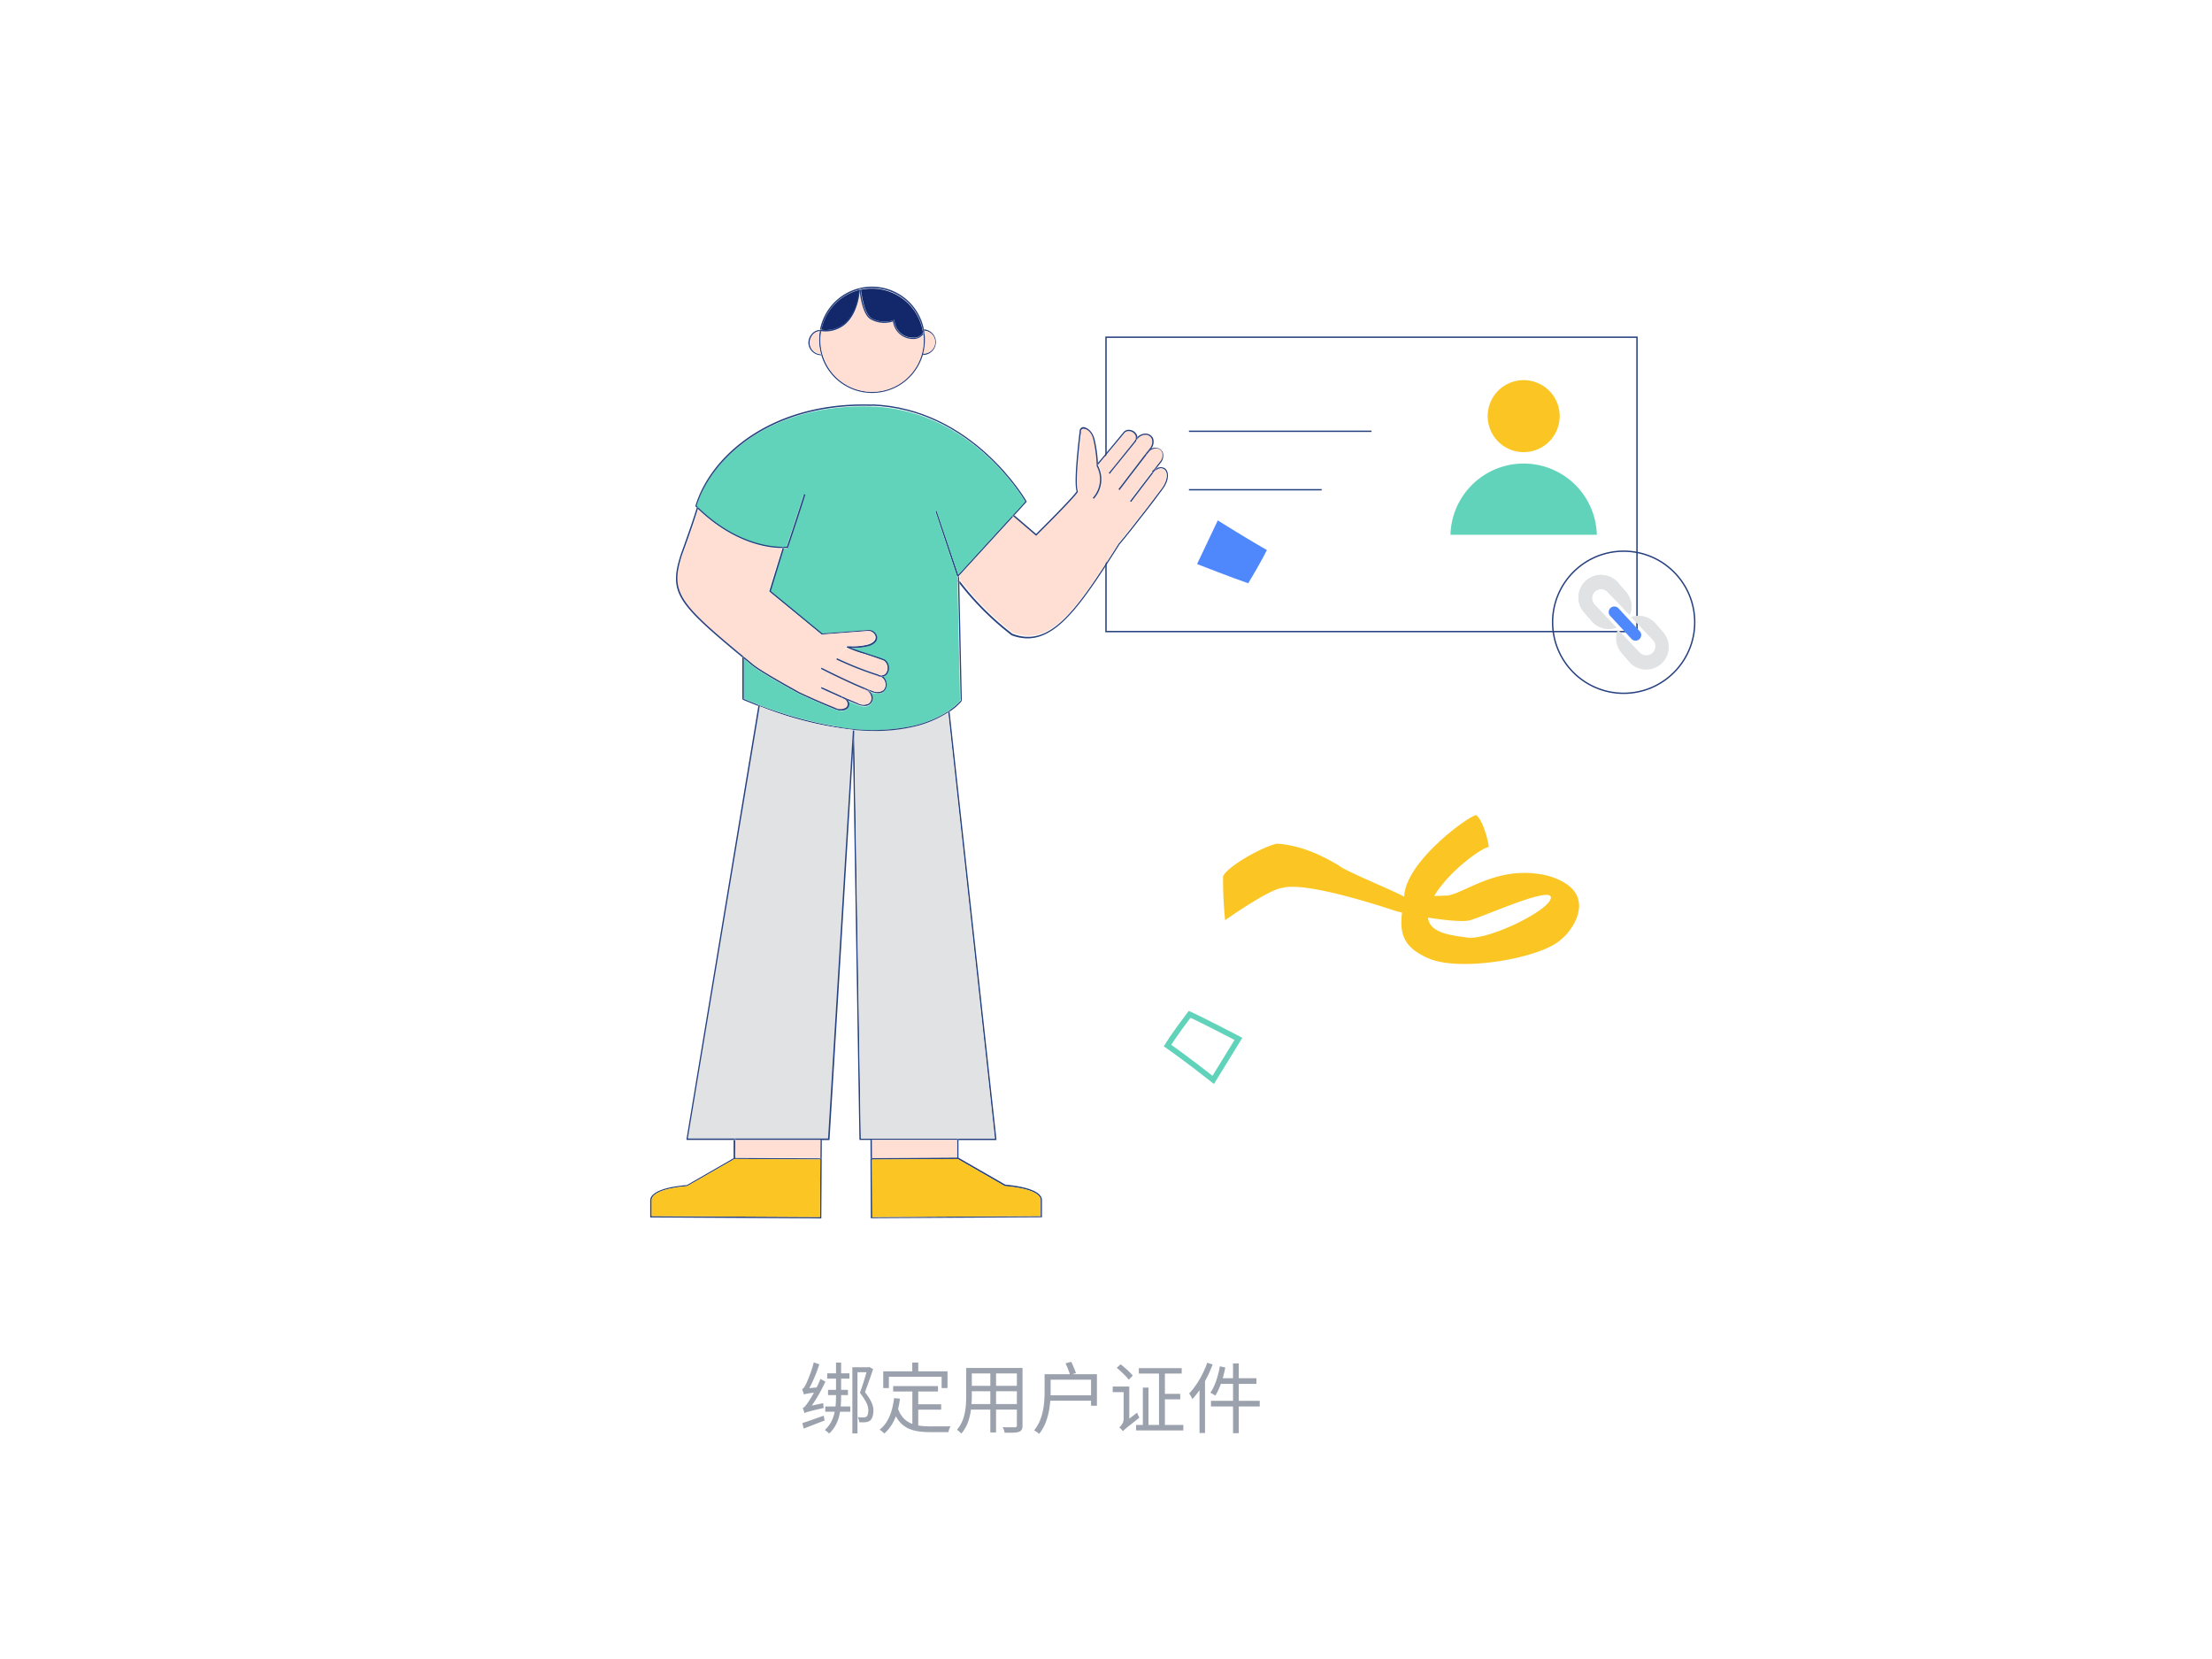 <svg viewBox="0 0 400 300" fill="none" xmlns="http://www.w3.org/2000/svg"><path d="M154.134 247.24v11.97h.924v-11.074h2.016v-.896h-2.94Zm2.786 0v.098a69.737 69.737 0 0 1-1.414 4.536c1.064 1.386 1.512 2.268 1.512 3.136 0 .49-.084.994-.35 1.176-.126.07-.294.112-.49.126-.266 0-.672 0-1.078-.042.168.28.266.672.28.91.392.028.826.028 1.148 0 .294-.042.588-.126.784-.28.434-.322.63-1.05.63-1.862 0-.938-.462-1.932-1.526-3.29.546-1.484 1.078-2.954 1.47-4.186l-.686-.364-.14.042h-.14Zm-11.452 8.302c0-.21.7-.532.7-.532v-.014c1.12-1.372 2.226-3.29 3.094-5.152l-.896-.49c-.728 1.862-1.932 3.822-2.31 4.326-.364.518-.63.882-.91.924.126.266.28.742.322.938Zm0 0c.252-.154.672-.294 3.486-.938a5.369 5.369 0 0 1-.084-.868l-2.996.63-.462.336.056.84Zm-.084-3.36c0-.21.616-.56.616-.56v-.014c.798-1.288 1.61-3.15 2.156-4.9l-1.008-.35c-.392 1.68-1.19 3.5-1.428 3.976s-.448.812-.686.868c.126.28.294.77.35.98Zm0 0c.21-.112.588-.196 2.632-.462 0-.224.028-.602.084-.868l-2.254.224-.49.322.028.784Zm-.294 5.166.238.98c1.092-.406 2.464-.952 3.794-1.456l-.168-.868c-1.442.504-2.884 1.022-3.864 1.344Zm4.494-9.002v.952h4.018v-.952h-4.018Zm.154 2.982v.952h3.598v-.952h-3.598Zm1.442-4.928v5.824c0 2.492-.224 4.704-2.03 6.37.238.14.616.448.784.644 1.946-1.82 2.17-4.298 2.17-7V246.4h-.924Zm-1.946 7.938v.952h4.522v-.952h-4.522Zm11.508-5.376h9.534v2.044h1.064v-3.024h-5.292v-1.596h-1.078v1.596h-5.25v3.024h1.022v-2.044Zm5.306 5.95h4.144v-.966h-4.144v-2.324h3.57v-.98h-8.106v.98h3.472v5.866c-1.148-.434-2.044-1.232-2.576-2.702.14-.588.252-1.204.336-1.862l-1.064-.098c-.308 2.506-1.064 4.494-2.618 5.698.252.154.686.518.854.7.91-.798 1.596-1.834 2.086-3.122 1.274 2.366 3.36 2.87 6.258 2.87h3.248c.042-.308.224-.798.392-1.05-.672.014-3.08.014-3.584.014-.812 0-1.582-.042-2.268-.168v-2.856Zm14.07-1.008v-2.324h3.766v2.324h-3.766Zm-4.438 0c.042-.518.056-1.036.056-1.498v-.826h3.346v2.324h-3.402Zm3.402-5.544v2.24h-3.346v-2.24h3.346Zm4.802 2.24h-3.766v-2.24h3.766v2.24Zm1.022-3.234h-10.192v5.04c0 1.946-.14 4.41-1.68 6.146.224.126.644.476.798.686 1.064-1.19 1.54-2.786 1.75-4.34h3.5v4.13h1.036v-4.13h3.766v2.842c0 .266-.098.35-.378.364-.252 0-1.204.014-2.184-.028.14.28.308.728.35 1.008 1.316.014 2.128 0 2.604-.168.448-.182.63-.49.63-1.162v-10.388Zm3.99 1.134v3.052c0 2.114-.182 5.04-1.904 7.112.266.112.728.434.91.63 1.792-2.17 2.086-5.446 2.086-7.742V248.5h-1.092Zm3.794-1.974c.294.658.658 1.54.812 2.1l1.064-.322c-.168-.546-.532-1.386-.854-2.044l-1.022.266Zm-3.108 1.974v.994h7.714v4.718h1.064V248.5h-8.778Zm0 3.808v.98h8.288v-.98h-8.288Zm20.006-4.62v10.5h1.064v-10.5h-1.064Zm-2.926 3.234v7.35h1.022v-7.35h-1.022Zm3.318 1.134v.994h3.444v-.994h-3.444Zm-4.046-4.648v.98h7.756v-.98h-7.756Zm-.49 10.262v.994h8.54v-.994h-8.54Zm-3.5-10.332c.77.644 1.722 1.554 2.17 2.156l.728-.742c-.462-.574-1.428-1.442-2.198-2.044l-.7.63Zm1.12 11.48c.21-.28.588-.574 2.968-2.45a6.12 6.12 0 0 1-.406-.91l-2.52 1.918-.266.448.224.994Zm-1.848-8.092v1.022h2.59v-1.022h-2.59Zm1.848 8.092c0-.42 1.148-1.498 1.148-1.498v-6.594h-1.022v5.866c0 .742-.504 1.288-.784 1.512.196.168.532.518.658.714Zm15.246-12.39c-.742 2.114-1.974 4.2-3.276 5.558.182.238.49.77.588 1.022a15.87 15.87 0 0 0 1.288-1.638v7.77h.994v-9.38a24.52 24.52 0 0 0 1.386-3.024l-.98-.308Zm9.492 6.888h-3.794v-3.066h3.192v-1.022h-3.192v-2.674h-1.036v2.674h-1.862c.182-.63.336-1.288.462-1.946l-.98-.21c-.322 1.806-.896 3.626-1.722 4.774.266.126.7.378.896.532.378-.588.714-1.316 1.008-2.128h2.198v3.066h-3.99v1.022h3.99v4.83h1.036v-4.83h3.794v-1.022Z" fill="#9BA2AD"/><path d="M296.02 60.98H200v53.23h96.02V60.98Z" stroke="#26417F" stroke-width=".25" stroke-miterlimit="10"/><path d="M275.53 81.76a6.51 6.51 0 1 0 0-13.02 6.51 6.51 0 0 0 0 13.02Z" fill="#FBC623"/><path d="M288.76 96.7a13.244 13.244 0 0 0-13.235-12.876A13.242 13.242 0 0 0 262.29 96.7h26.47Z" fill="#61D3BA"/><path d="M215 77.99h33.01M215 88.56h24M293.61 125.37c7.097 0 12.85-5.753 12.85-12.85 0-7.097-5.753-12.85-12.85-12.85-7.097 0-12.85 5.753-12.85 12.85 0 7.097 5.753 12.85 12.85 12.85Z" stroke="#26417F" stroke-width=".25" stroke-miterlimit="10"/><path d="M210.7 84.73c.68.56.77 2-.35 3.59-2.18 3-4.3 5.63-4.32 5.66-.02.03-2.31 3-3.58 4.46-6.46 10.22-11 17-16.65 17a8.105 8.105 0 0 1-2.89-.57 52.265 52.265 0 0 1-9.41-9.37v-.5a50.769 50.769 0 0 0 9.56 9.6c6.85 2.63 11.54-4.13 19.23-16.3 1.27-1.44 3.56-4.44 3.58-4.47.02-.03.43-.52 1.06-1.35.83-1.06 2-2.63 3.26-4.29 1-1.49 1-2.77.39-3.26-.61-.49-1.25-.2-2 .52l.59-.75a1.37 1.37 0 0 1 1.53.03Z" fill="#26417F"/><path d="M210.54 84.92c.59.49.64 1.77-.39 3.26-1.23 1.66-2.43 3.23-3.26 4.29l-2.36-1.75s2.24-3 4-5.28c.76-.72 1.52-.92 2.01-.52Z" fill="#FFDFD4"/><path d="M210.27 81.8a2.06 2.06 0 0 1-.47 2l-.66.85c-.281.155-.537.35-.76.58.45-.59.87-1.14 1.23-1.59a1.8 1.8 0 0 0 .39-1.74 1.156 1.156 0 0 0-1-.67 1.82 1.82 0 0 0-1.37.57l.38-.5.11-.16a1.76 1.76 0 0 1 .9-.16 1.386 1.386 0 0 1 1.25.82Z" fill="#26417F"/><path d="M198.55 84.08c.14-.13.45-.49 1.18-1.37l3.57-4.29a.998.998 0 0 1 1-.44 1.338 1.338 0 0 1 1.1.78.89.89 0 0 1 0 .68 1.553 1.553 0 0 1-.24.35l-3 3.73-1.59 1.94.2.16c.09-.12.76-1 1.58-2l3-3.71c.106-.11.191-.24.25-.38a1.88 1.88 0 0 1 1.69-1 1.244 1.244 0 0 1 1.05.73 1.776 1.776 0 0 1-.42 1.8l-.36.47c-.126.132-.24.276-.34.43-1.91 2.47-4.83 6.33-4.87 6.37l.2.15c0-.05 3.29-4.34 5.18-6.76l.05-.06a1.824 1.824 0 0 1 1.37-.57 1.153 1.153 0 0 1 1 .67 1.798 1.798 0 0 1-.43 1.78c-.36.45-.78 1-1.23 1.59h-.06c-1.79 2.32-4 5.2-4 5.24l.2.15 2.36 1.75c-.63.83-1 1.33-1.06 1.35-.06.02-2.31 3-3.58 4.47-7.69 12.17-12.38 18.93-19.23 16.3a50.798 50.798 0 0 1-9.56-9.6v-.82l9.79-10.69 4 3.42.09.08.08-.09c.27-.27 6.77-6.69 7.47-7.86v-.06c-.53-1.4.21-8 .46-10.15 0-.39.08-.67.09-.8a.439.439 0 0 1 .48-.4c.57 0 1.53.58 1.81 2.2.313 1.4.497 2.826.55 4.26v.27a4.995 4.995 0 0 1-.7 5.76l.18.17a5.203 5.203 0 0 0 .75-6 .506.506 0 0 0 0-.11l-.06.11Z" fill="#FFDFD4"/><path d="m209.14 84.69-.59.75h-.05l-.17-.16v-.06c.242-.216.515-.395.81-.53ZM208.51 79.25a2.003 2.003 0 0 1-.34 1.89 2.67 2.67 0 0 0-.67.48l.36-.47a1.78 1.78 0 0 0 .42-1.8 1.248 1.248 0 0 0-1.05-.73 1.88 1.88 0 0 0-1.69 1c.085-.17.13-.36.13-.55a2.002 2.002 0 0 1 1.58-.66 1.502 1.502 0 0 1 1.26.84ZM208.5 85.49h.05c-1.78 2.32-4 5.24-4 5.28l-.2-.15s2.21-2.92 4-5.24l.15.11Z" fill="#26417F"/><path d="m208.17 81.14-.11.16-.38.5-.05.06a2.19 2.19 0 0 0-.3.37l-.2-.13.33-.43c.206-.215.445-.394.71-.53Z" fill="#26417F"/><path d="M207.33 82.23c.086-.134.187-.258.3-.37-1.89 2.42-5.14 6.71-5.18 6.76l-.2-.15s3-3.9 4.87-6.37l.21.13Z" fill="#26417F"/><path d="m207.46 81.67-.33.43c.096-.153.207-.297.33-.43ZM205.67 79c0 .19-.045.38-.13.55l-.2-.14c.096-.147.206-.285.33-.41Z" fill="#26417F"/><path d="M205.59 78.66c.045.119.072.243.08.37a2.638 2.638 0 0 0-.33.4.89.89 0 0 0 0-.68 1.334 1.334 0 0 0-1.1-.78.997.997 0 0 0-1 .44l-3.57 4.29c-.73.88-1 1.24-1.18 1.37v-.3c.45-.53 1.93-2.3 4.58-5.5a1.224 1.224 0 0 1 1.18-.54 1.613 1.613 0 0 1 1.34.93ZM205.33 79.46l.2.14a1.24 1.24 0 0 1-.25.38l-3 3.71c-.82 1-1.49 1.83-1.58 2l-.2-.16 1.59-1.94 3-3.73c.1-.12.181-.255.24-.4Z" fill="#26417F"/><path d="M198.54 84.2a5.204 5.204 0 0 1-.75 6l-.18-.17a5.006 5.006 0 0 0 .7-5.76V84l.1.08h.14a.537.537 0 0 1-.01.12Z" fill="#26417F"/><path d="M198.53 84.06c-.08.07-.1 0-.14 0l-.1-.08.08-.1.15-.17c0 .17.01.29.01.35Z" fill="#26417F"/><path d="M198 79.72c.292 1.316.472 2.654.54 4l-.15.17-.08.1a23.51 23.51 0 0 0-.55-4.26c-.28-1.62-1.24-2.2-1.81-2.2a.442.442 0 0 0-.48.4c0 .13 0 .41-.09.8-.25 2.16-1 8.75-.46 10.15v.06c-.7 1.17-7.2 7.59-7.47 7.86l-.08.09-.09-.08-4-3.42.17-.19 3.91 3.35c.76-.76 6.54-6.49 7.33-7.69-.52-1.57.19-7.83.46-10.21.05-.38.08-.66.09-.8a.701.701 0 0 1 .72-.62c.64.09 1.71.77 2.04 2.49ZM188.42 217.12v3h-.13l-30.82.17v-.12l-.06-10.66h.25v-.13l15.41-.09v-3.18h.25v3.24l8.45 4.86c.57.08 6.78.51 6.65 2.91Zm-.23 2.79v-2.79c.12-2.22-6.36-2.62-6.43-2.62h-.05l-8.51-4.9-15.5.09.06 10.41 30.43-.19Z" fill="#26417F"/><path d="M188.17 217.12v2.79l-30.45.17-.06-10.41 15.5-.09 8.51 4.9h.05c.09.02 6.57.42 6.45 2.64Z" fill="#FBC623"/><path d="M185.65 90.67v.08l-.06.06-2.27 2.48-.1-.08-.16.19.09.08-9.79 10.69h-.22v.24l-4-12 .23-.08 3.91 11.57 12.11-13.23c-.74-1.24-10.26-16.76-27.78-17.31v-.25c18.31.62 27.95 17.39 28.04 17.56Z" fill="#26417F"/><path d="m185.39 90.71-12.11 13.23-3.91-11.57-.23.08 4 12v.69l.47 21.58c-.29.35-2.75 3.13-8.41 4.51a34.912 34.912 0 0 1-13.82.21l.45-2.87h.3a1.49 1.49 0 0 0 1-.31 1.084 1.084 0 0 0 .39-1 1.296 1.296 0 0 0-.23-.51c.55.23 1.12.47 1.68.69.408.202.855.314 1.31.33.356.017.708-.085 1-.29a1.462 1.462 0 0 0 .53-1.37 1.837 1.837 0 0 0-.48-1c.12.054.244.1.37.14.319.123.658.191 1 .2.416.017.822-.13 1.13-.41.212-.224.358-.502.421-.804a1.663 1.663 0 0 0-.061-.906 1.737 1.737 0 0 0-.63-.9 1.24 1.24 0 0 0 .9-.74 1.88 1.88 0 0 0-.57-2.34c-.58-.25-2.07-.75-3.52-1.23-1-.34-2.12-.71-2.72-.93a10.375 10.375 0 0 0 3.44-.36c1.43-.56 1.41-1.4 1.33-1.73a1.547 1.547 0 0 0-.563-.833 1.548 1.548 0 0 0-.957-.307l-8.35.64-9.33-7.67 2.37-7.71H142.39v-.08c.83-2.37 3.11-9.51 3.14-9.58l-.24-.07c0 .07-2.26 7-3.11 9.49-1.57.11-8.76.13-16.32-7.39 2.84-9.11 13.93-18.62 31.66-18.07 17.61.48 27.13 15.95 27.87 17.19Z" fill="#61D3BA"/><path d="m183.37 93.29-.17.19-.09-.08.16-.19.1.08ZM171.71 128.68l8.49 77.47h-6.88V206h-.25v.13h-17.66V206l-1.16-70.68.2-3.23 1.21 73.79h24.23l-8.44-77.07.26-.13Z" fill="#26417F"/><path d="m171.48 128.83 8.44 77.07h-24.23l-1.21-73.79V132c1.35.13 2.61.18 3.78.18a30.162 30.162 0 0 0 7.09-.79 19.424 19.424 0 0 0 6.13-2.56Z" fill="#E0E2E3"/><path d="m173.47 105.43.46 21.28h-.12l-.1-.08-.47-21.58s.06.17.23.38ZM173.81 126.72l.09.07a9.865 9.865 0 0 1-2.19 1.89v-.07h-.24v.19a19.423 19.423 0 0 1-6.12 2.59 30.162 30.162 0 0 1-7.09.79c-1.17 0-2.43-.05-3.78-.18a64.992 64.992 0 0 1-17.13-4.3v-.15h-.25v.1c-.91-.35-1.85-.73-2.8-1.13h-.08v-.09h.25v-.08a73.775 73.775 0 0 0 17 5.08c4.575.852 9.274.78 13.82-.21 5.66-1.38 8.12-4.16 8.41-4.51l.11.01Z" fill="#26417F"/><path d="M173.46 105v.44c-.17-.21-.25-.33-.26-.34l.21-.15.05.05Z" fill="#26417F"/><path d="M173.44 104.17v.82l-.21.15v-.69l.22-.23-.01-.05ZM173.41 104.17l-.22.23v-.22l.22-.01ZM173.32 206.02h-.25v.13h.25v-.13Z" fill="#26417F"/><path d="m173.07 206.15.02 3.18-15.41.09-.02-3.27h15.41Z" fill="#FFDFD4"/><path d="M171.7 128.61v.07l-.23.15v-.19l.23-.03ZM167.05 59.55a2.322 2.322 0 0 1-.14 4.64V64a.152.152 0 0 1 0-.06 2.074 2.074 0 0 0 2.155-1.985 2.07 2.07 0 0 0-1.985-2.155c.01-.08-.01-.16-.03-.25Z" fill="#26417F"/><path d="M167.1 59.8a2.072 2.072 0 1 1-.17 4.14 9.58 9.58 0 0 0 .23-3.75 2.57 2.57 0 0 0-.06-.39Z" fill="#FFDFD4"/><path d="M167.16 60.19c.06.424.09.852.09 1.28a9.623 9.623 0 0 1-.32 2.47V64a9.571 9.571 0 0 1-18.4.25V64h-.06a9.354 9.354 0 0 1-.35-2.55c.003-.536.046-1.07.13-1.6h.26a9.308 9.308 0 0 0 1.762 7.32A9.319 9.319 0 0 0 167 61.47c0-.32 0-.64-.05-.95.078-.102.146-.213.2-.33h.01ZM167.16 60.19l-.23-.09a9.332 9.332 0 0 0-9.23-8 9.206 9.206 0 0 0-2 .21 1.01 1.01 0 0 1 0-.11h-.25a.673.673 0 0 1 0 .11h-.16c.002.03.002.06 0 .09a9.359 9.359 0 0 0-6.75 7.16h-.25a9.573 9.573 0 0 1 9.36-7.727 9.567 9.567 0 0 1 9.41 7.667h-.14v.25h.19c.029.145.046.292.05.44Z" fill="#26417F"/><path d="m166.92 60.1.23.09a1.834 1.834 0 0 1-.2.33v-.39l-.03-.03ZM167.05 59.55v.25h-.19v-.25h.19Z" fill="#26417F"/><path d="M167 60.52c0 .31.05.63.05.95a9.321 9.321 0 0 1-2.999 6.918 9.329 9.329 0 0 1-15.511-8.518 5.536 5.536 0 0 0 4.4-1.22c2-1.72 2.5-4.67 2.62-5.81.17 1.28.72 4.26 2 4.93a5.003 5.003 0 0 0 4 .36 3.613 3.613 0 0 0 3.6 3.17 2.182 2.182 0 0 0 1.84-.78Z" fill="#FFDFD4"/><path d="M166.9 60.13v.39a2.175 2.175 0 0 1-1.81.78 3.608 3.608 0 0 1-3.6-3.17 5 5 0 0 1-4-.36c-1.32-.67-1.87-3.65-2-4.93v-.44h.16c.08.7.56 4.48 2 5.2a5.004 5.004 0 0 0 3.91.29l.16-.06V58a3.328 3.328 0 0 0 3.38 3.09 1.779 1.779 0 0 0 1.8-.96ZM166.93 63.94a.151.151 0 0 0 0 .06v-.06Z" fill="#26417F"/><path d="M166.9 60.13a1.781 1.781 0 0 1-1.75.92 3.328 3.328 0 0 1-3.4-3.05v-.17l-.16.06a4.998 4.998 0 0 1-3.91-.29c-1.41-.72-1.89-4.5-2-5.2a9.219 9.219 0 0 1 2-.21 9.332 9.332 0 0 1 9.22 7.94Z" fill="#13286A"/><path d="M160 119.27a1.88 1.88 0 0 1 .57 2.34 1.223 1.223 0 0 1-.9.74 1.62 1.62 0 0 0-.48-.26.997.997 0 0 0 1.15-.59 1.64 1.64 0 0 0-.45-2c-.56-.24-2.05-.74-3.49-1.22a20.227 20.227 0 0 1-3.27-1.19c-.05 0 0-.07 0-.11 0-.04 0-.12.18-.12h.37a10.604 10.604 0 0 0 3.47-.35c.88-.34 1.31-.87 1.18-1.44a1.29 1.29 0 0 0-1.26-.94l-8.45.65-9.5-7.81v-.08l2.38-7.71h.26l-2.37 7.71 9.33 7.67 8.35-.64a1.543 1.543 0 0 1 1.52 1.14c.08.33.1 1.17-1.33 1.73a10.346 10.346 0 0 1-3.44.36c.6.22 1.71.59 2.72.93 1.34.44 2.83.92 3.46 1.19Z" fill="#26417F"/><path d="M159.84 119.49a1.644 1.644 0 0 1 .45 2 .997.997 0 0 1-1.15.59l-.27-.07a60.228 60.228 0 0 1-7.6-3l1.81-1.91c1.054.49 2.148.888 3.27 1.19 1.44.46 2.93.96 3.49 1.2Z" fill="#FFDFD4"/><path d="M160.25 123.25a1.673 1.673 0 0 1-.36 1.71c-.308.28-.714.427-1.13.41a3.008 3.008 0 0 1-1-.2 3.513 3.513 0 0 1-.37-.14 2.279 2.279 0 0 0-.85-.59c.47.19.9.36 1.3.5a1.864 1.864 0 0 0 1.93-.16 1.435 1.435 0 0 0 .29-1.46 1.508 1.508 0 0 0-.91-1c.093.01.187.01.28 0h.24c.289.239.492.565.58.93Z" fill="#26417F"/><path d="M160 123.32a1.442 1.442 0 0 1-.29 1.46 1.86 1.86 0 0 1-1.93.16c-.4-.14-.83-.31-1.3-.5h-.06c-3.26-1.34-7.82-3.65-7.87-3.68l-.11.22 1.53.77-1.42 2.53-.11.22s1.66.79 3.73 1.69l.47.2a1.307 1.307 0 0 1 .66.85.825.825 0 0 1-.3.81 2.006 2.006 0 0 1-2 0c-3.16-1.26-6.52-2.86-6.55-2.87-.03-.01-7-3.83-8.37-5.06-13.33-11-15-12.67-12.72-19.69 2-5.37 2.66-7.68 2.86-8.32 6.49 6.23 12.65 7 15.19 7.08l-2.41 7.66v.08l9.5 7.81 8.45-.65a1.287 1.287 0 0 1 1.26.94c.13.57-.3 1.1-1.18 1.44-1.13.307-2.302.425-3.47.35h-.37c-.14 0-.17.07-.18.12-.01.05 0 .07 0 .11l-1.74 1.95-.1.23a60.128 60.128 0 0 0 7.63 3l.27.07a1.515 1.515 0 0 1 .93 1.02Z" fill="#FFDFD4"/><path d="M159.62 122.35h-.24a1.31 1.31 0 0 1-.28 0l-.27-.07v-.25l.27.07c.187.051.363.136.52.25Z" fill="#26417F"/><path d="M158.87 122v.25a60.037 60.037 0 0 1-7.63-3l.1-.23a60.192 60.192 0 0 0 7.53 2.98ZM157.82 126a1.454 1.454 0 0 1-.53 1.37 1.607 1.607 0 0 1-1 .29 3.207 3.207 0 0 1-1.31-.33c-.56-.22-1.13-.46-1.68-.69a1.671 1.671 0 0 0-.57-.51c.75.32 1.55.66 2.34 1a1.999 1.999 0 0 0 2 .07 1.193 1.193 0 0 0 .43-1.14 1.839 1.839 0 0 0-1.23-1.41c.35.15.69.28 1 .39.277.256.469.591.55.96ZM157.68 209.42v.13h-.25v-.13h.25Z" fill="#26417F"/><path d="m157.66 206.15.02 3.27h-.25l-.02-3.27h.25ZM157.66 206.11h-.25v.04h.25v-.04ZM157.62 73.15v.25c-17.73-.55-28.82 9-31.66 18.07 7.56 7.52 14.75 7.5 16.32 7.39.85-2.44 3.09-9.42 3.11-9.49l.24.07c0 .07-2.31 7.21-3.14 9.58v.08H141.69v-.09l-.24-.07-.05.16c-2.54 0-8.7-.85-15.19-7.08l.06-.2-.24-.07a.273.273 0 0 0 0 .07l-.28-.27v-.07c2.77-9.23 13.97-18.89 31.87-18.33Z" fill="#26417F"/><path d="M157.57 126.06a1.205 1.205 0 0 1-.43 1.14 1.993 1.993 0 0 1-2-.07c-.79-.31-1.59-.65-2.34-1a3.115 3.115 0 0 0-.49-.21c-2-.89-3.68-1.66-3.7-1.67l1.42-2.53c1.64.8 4.26 2.06 6.36 2.91a1.847 1.847 0 0 1 1.18 1.43Z" fill="#FFDFD4"/><path d="M156.49 124.44c.325.129.615.331.85.59-.31-.11-.65-.24-1-.39l.09-.22.06.02Z" fill="#26417F"/><path d="m156.43 124.42-.09.22c-2.1-.85-4.72-2.11-6.36-2.91l-1.53-.77.11-.22c.05.03 4.61 2.34 7.87 3.68ZM155.69 52.25a1.01 1.01 0 0 0 0 .11h-.25a1.01 1.01 0 0 0 0-.11h.25ZM155.46 52.41h.08v.44c-.06-.19-.07-.34-.08-.44ZM155.46 52.41v.43c-.12 1.14-.62 4.09-2.62 5.81a5.542 5.542 0 0 1-4.4 1.22v-.25a5.309 5.309 0 0 0 4.2-1.16c2.18-1.88 2.51-5.39 2.55-6l.27-.05ZM155.45 52.38l-.18.05a.676.676 0 0 0 0-.09l.18.04Z" fill="#26417F"/><path d="M155.28 52.46c0 .61-.37 4.12-2.55 6a5.31 5.31 0 0 1-4.2 1.16 9.357 9.357 0 0 1 6.75-7.16Z" fill="#13286A"/><path d="M154.49 132v.07h-.25l-4.49 73.8h-25.37l13-78.17a65.005 65.005 0 0 0 17.11 4.3Z" fill="#E0E2E3"/><path d="M154.48 132.1v.01l-.12-.01h.12Z" fill="#26417F"/><path d="m154.48 132.11-.2 3.23-.05-3.24h.13l.12.01ZM154.36 132.1h-.13v-.01l.13.01Z" fill="#26417F"/><path d="m154.23 132.1.05 3.24-4.28 70.81h-17V206h-.25v.13h-8.61v-.15l13-78.36.24.09-13 78.17h25.36l4.49-73.78ZM153.57 127.18a1.072 1.072 0 0 1-.39 1 1.49 1.49 0 0 1-1 .31h-.3a3.428 3.428 0 0 1-1-.29c-3.17-1.26-6.54-2.86-6.57-2.88-.29-.16-7-3.85-8.42-5.09l-1.41-1.17v-.27h-.25v.07c-11.92-9.87-13.32-11.72-11.13-18.59 2.1-5.82 2.77-8 2.89-8.44.07.07.13.14.2.2-.2.64-.91 3-2.86 8.32-2.23 7-.61 8.69 12.72 19.69 1.36 1.23 8.3 5 8.37 5.06.07.06 3.39 1.61 6.55 2.87a1.995 1.995 0 0 0 2 0 .824.824 0 0 0 .3-.81 1.297 1.297 0 0 0-.66-.85l.68.29c.141.167.237.366.28.58Z" fill="#26417F"/><path d="m153.34 126.67-.68-.29a4.144 4.144 0 0 0-.47-.2l.08-.23.49.2c.232.125.43.304.58.52ZM152.75 126.14l-.49-.2c.168.053.332.12.49.2Z" fill="#26417F"/><path d="m152.65 126.37-.47-.2c.161.057.318.124.47.2ZM152.26 125.93l-.08.23c-2.07-.9-3.71-1.68-3.73-1.69l.11-.22 3.7 1.68Z" fill="#26417F"/><path d="m151.9 128.52-.45 2.87a73.824 73.824 0 0 1-17-5.08v-7.22l1.41 1.17c1.37 1.24 8.13 4.93 8.42 5.09 0 0 3.4 1.62 6.57 2.88.333.152.687.249 1.05.29Z" fill="#61D3BA"/><path d="M148.61 206.11h-.25v.04h.25v-.04ZM148.61 206.15l-.02 3.27h-.25l.02-3.27h.25Z" fill="#26417F"/><path d="M148.59 209.42h-.25v.13h.25v-.13Z" fill="#26417F"/><path d="m148.59 209.55-.07 10.78h-.12l-30.82-.17v-3c-.13-2.39 6.08-2.82 6.63-2.86l8.45-4.86v-3.24h.34v3.18l15.41.09v.13l.18-.05Zm-.31 10.53.06-10.41-15.5-.09-8.57 4.92c-.06 0-6.54.4-6.42 2.61v2.8l30.43.17ZM148.53 59.62v.25h-.26c0-.08 0-.17.05-.26h.25l-.04.01Z" fill="#26417F"/><path d="M148.51 64.24a2.33 2.33 0 0 1-2.33-2.24 2.452 2.452 0 0 1 .81-1.81 2.002 2.002 0 0 1 1.29-.53c0 .09 0 .18-.05.26-.401.02-.783.18-1.08.45a2.223 2.223 0 0 0-.72 1.63 2.082 2.082 0 0 0 2 2.07l.08.17Z" fill="#26417F"/><path d="M148.51 64v.22l-.06-.22h.06Z" fill="#26417F"/><path d="m148.36 206.15-.02 3.27-15.41-.09.02-3.18h15.41Z" fill="#FFDFD4"/><path d="m148.34 209.67-.06 10.41-30.45-.17v-2.8c-.12-2.21 6.36-2.61 6.42-2.61l8.57-4.92 15.52.09Z" fill="#FBC623"/><path d="M148.23 59.87c-.084.53-.127 1.064-.13 1.6-.001.862.117 1.72.35 2.55a2.08 2.08 0 0 1-2-2.07 2.223 2.223 0 0 1 .72-1.63 1.732 1.732 0 0 1 1.06-.45Z" fill="#FFDFD4"/><path d="M141.68 99.05v.09h-.26l.05-.16.21.07ZM137.39 127.58v.15l-.24-.09v-.1l.24.04ZM134.49 126.31v.08h-.25v-7.5l.25.2v7.22ZM134.49 118.82v.27l-.25-.2v-.07h.25ZM132.95 206.02h-.25v.13h.25v-.13ZM126 91.79l.24.07-.06.2c-.07-.06-.13-.13-.2-.2a.34.34 0 0 1 .02-.07Z" fill="#26417F"/><path d="M288.34 109.3a1.63 1.63 0 0 1 .06-2.31 1.63 1.63 0 0 1 2.31.06l4 4.15a4.083 4.083 0 0 0-.71-4.2l-1.4-1.62a4.077 4.077 0 0 0-7.149 2.363 4.075 4.075 0 0 0 .979 2.957l1.4 1.62a4.074 4.074 0 0 0 4.45 1.18l-3.94-4.2Z" fill="#E0E2E3"/><path d="M288.34 109.3a1.63 1.63 0 0 1 .06-2.31 1.63 1.63 0 0 1 2.31.06l4 4.15a4.083 4.083 0 0 0-.71-4.2l-1.4-1.62a4.077 4.077 0 0 0-7.149 2.363 4.075 4.075 0 0 0 .979 2.957l1.4 1.62a4.074 4.074 0 0 0 4.45 1.18l-3.94-4.2ZM298.89 115.73a1.64 1.64 0 1 1-2.38 2.26l-3.94-4.16a4.05 4.05 0 0 0 .66 4.25l1.4 1.63a4.077 4.077 0 0 0 6.17-5.33l-1.4-1.62a4.06 4.06 0 0 0-4.45-1.17l3.94 4.14Z" fill="#E0E2E3"/><path d="M296.508 114.147 292.669 110a1.018 1.018 0 0 0-1.437-.059 1.017 1.017 0 0 0-.052 1.438l3.838 4.147c.383.413 1.026.44 1.438.059a1.018 1.018 0 0 0 .052-1.438Z" fill="#4F87FD"/><path d="M221.54 166.4s8-5.68 10.41-5.85c2.92-.82 11 1.07 20.62 4.24 2.38.65 10.09 2.07 12.88 1.7 1.78-.23 14.94-6.38 15-4.2.06 2.18-11 7.66-15 7.27-3.89-.55-8.57-1-6.9-5.83s9.15-10.4 10.66-10.56c0-.8-1.05-4.94-2.28-5.78-1.47.23-12.84 8.49-13 14.77-.73 5.05-1.6 8.59 4.44 11.16 6.04 2.57 20.93-.24 24.07-3.58 1.44-1 7.39-8.4-2.4-11.34-8.82-2.23-14.88 3-18.25 3.54-1.6.06-6.12.23-7.86.22-1.67-1-11.42-4.95-11.88-5.71-1.29-.65-5.77-3.59-11.18-3.88-3 .69-9 4.24-9.7 5.89a72.343 72.343 0 0 0 .37 7.94Z" fill="#FBC623"/><path d="m220.21 94.11-3.74 7.89s7.08 2.76 9.25 3.47c2.45-4.06 3.37-6 3.37-6s-3.76-2.15-8.88-5.36Z" fill="#4F87FD"/><path d="m219.39 195.27 4.56-7.41s-6.74-3.51-8.83-4.44c-2.87 3.78-4 5.65-4 5.65s3.53 2.46 8.27 6.2Z" stroke="#61D3BA" stroke-miterlimit="10"/></svg>